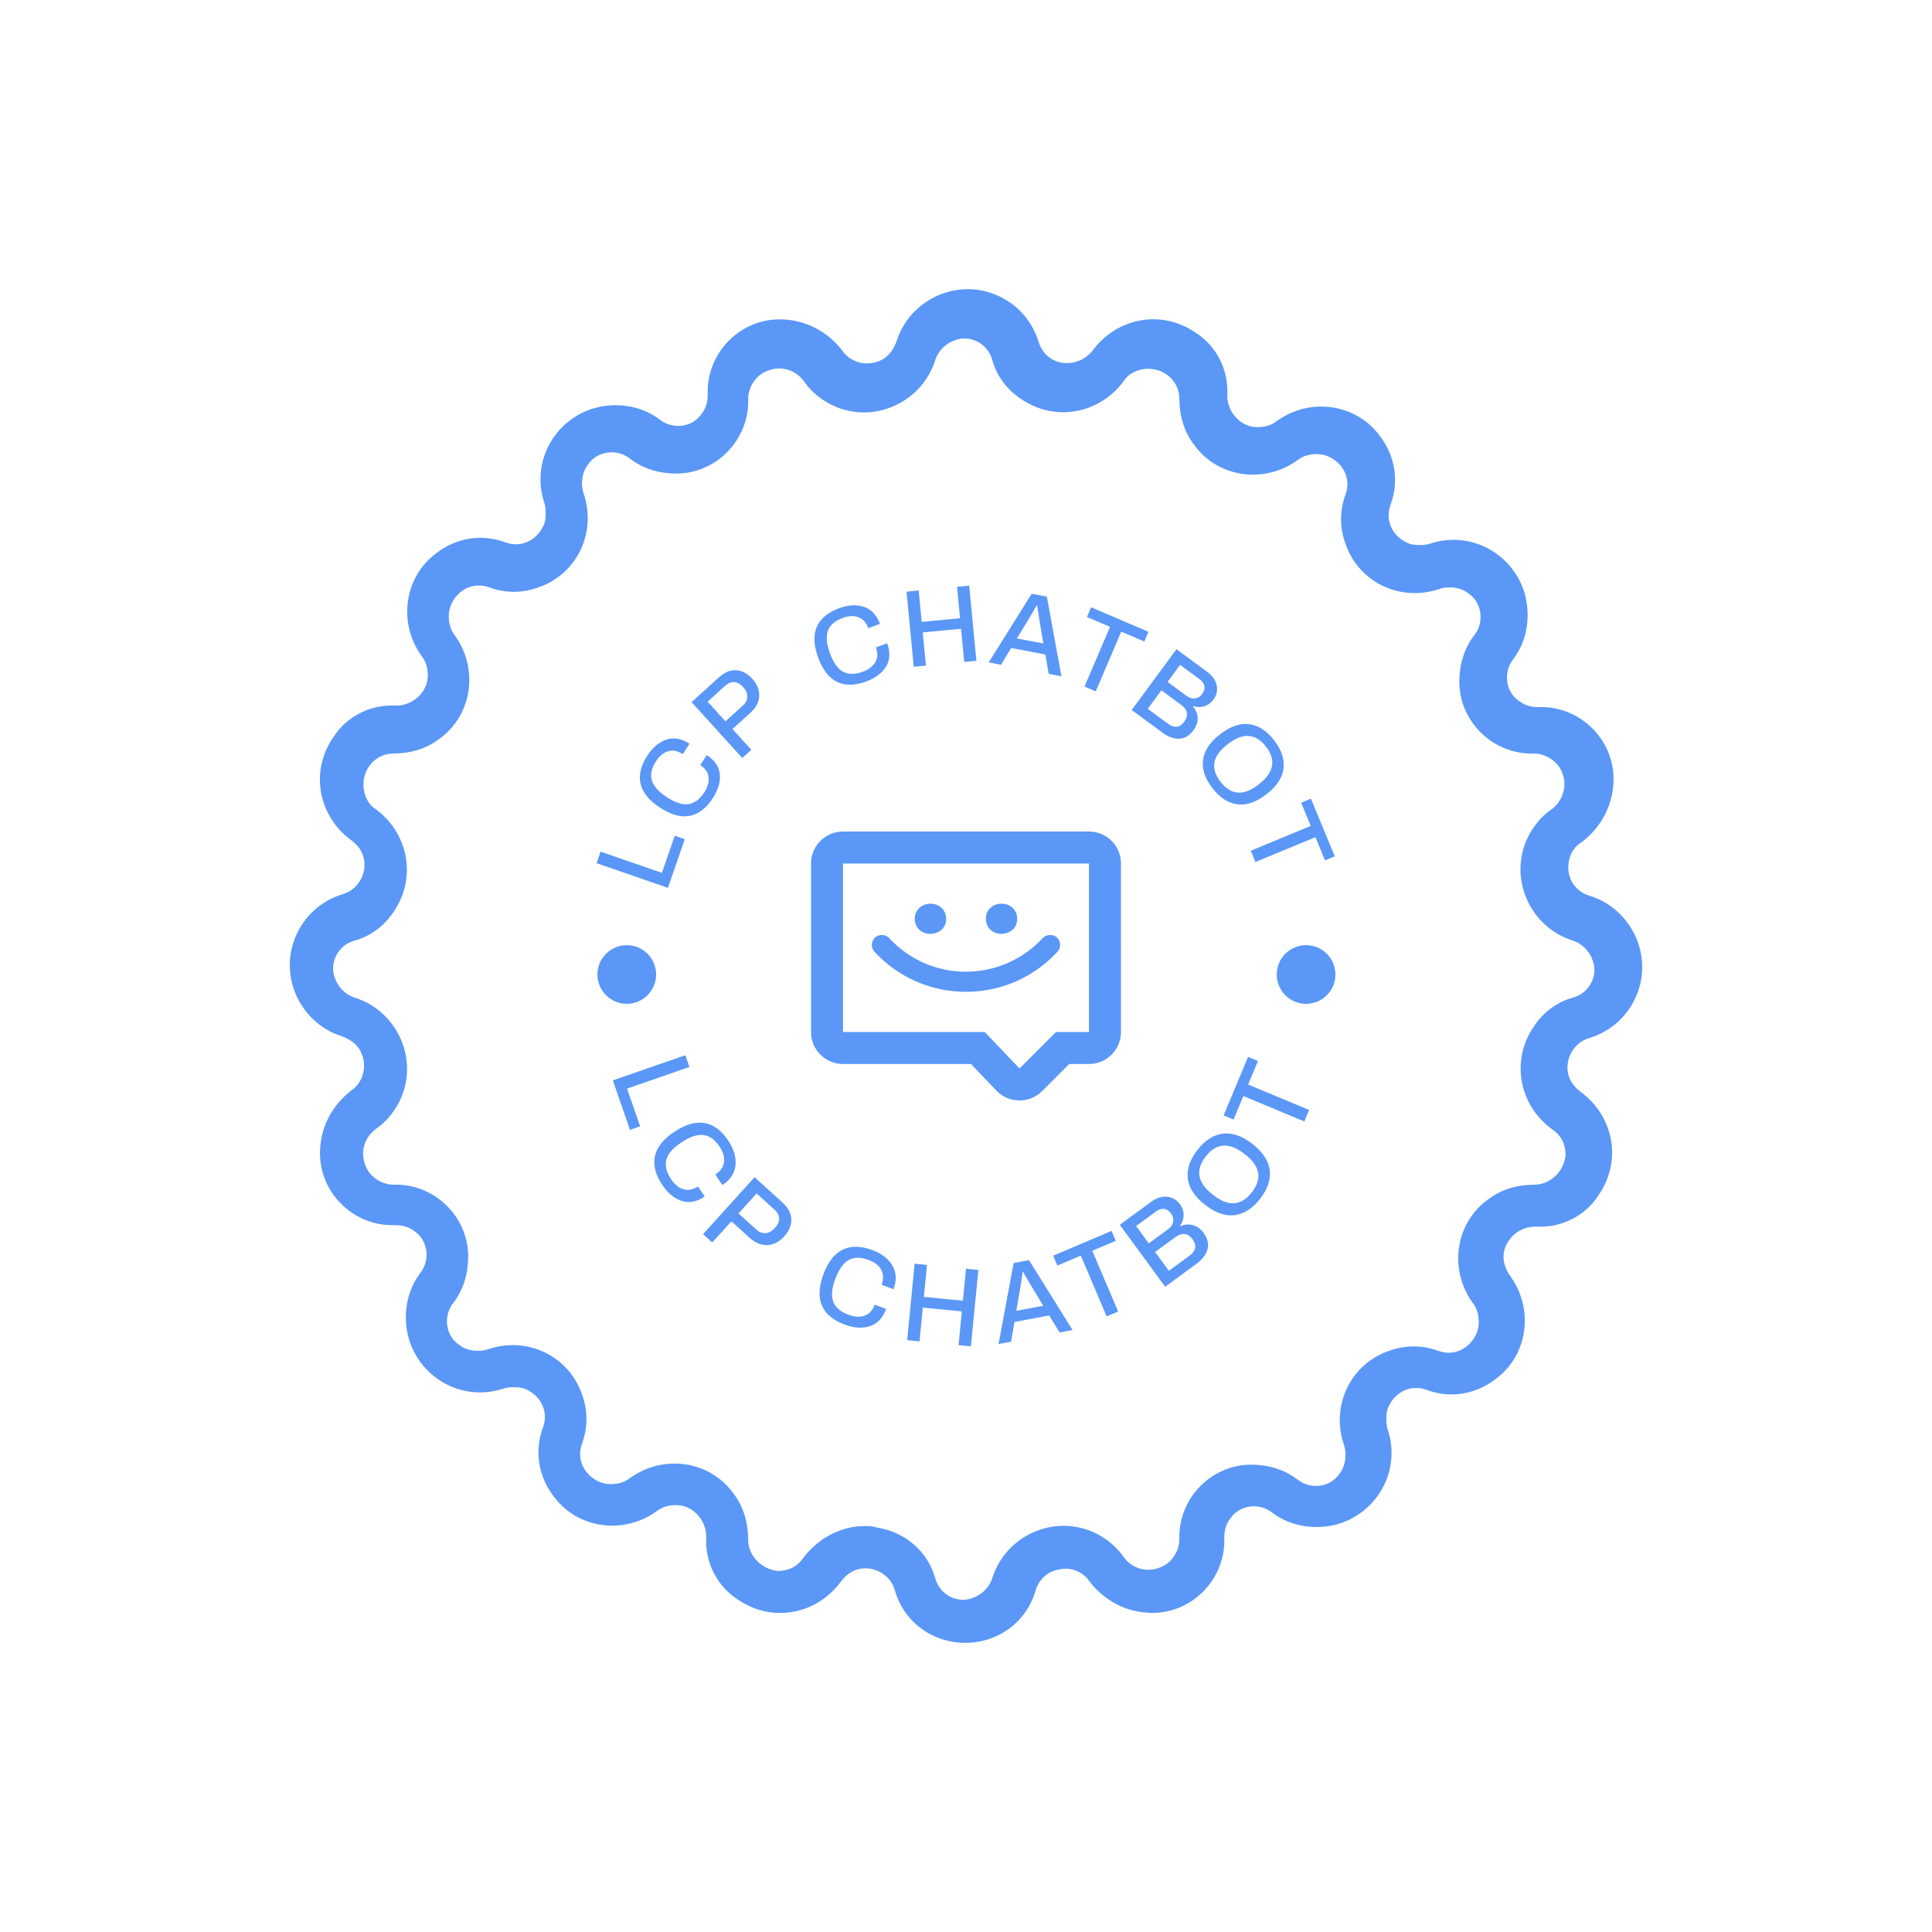 <svg xmlns="http://www.w3.org/2000/svg" version="1.1" xmlns:xlink="http://www.w3.org/1999/xlink" xmlns:svgjs="http://svgjs.dev/svgjs" width="1000" height="1000" viewBox="0 0 1000 1000"><rect width="1000" height="1000" fill="#ffffff"></rect><g transform="matrix(0.7,0,0,0.7,150,106.25)"><svg viewBox="0 0 320 360" data-background-color="#ffffff" preserveAspectRatio="xMidYMid meet" height="1125" width="1000" xmlns="http://www.w3.org/2000/svg" xmlns:xlink="http://www.w3.org/1999/xlink"><g id="tight-bounds" transform="matrix(1,0,0,1,0,0)"><svg viewBox="0 0 320 360" height="360" width="320"><g><svg></svg></g><g><svg viewBox="0 0 320 360" height="360" width="320"><g><path xmlns="http://www.w3.org/2000/svg" d="M159.823 340.15v0c-7.794 0-14.524-4.96-16.65-12.399-1.063-3.897-5.314-6.022-8.856-4.96-1.417 0.354-2.834 1.417-3.897 2.834-5.668 7.794-16.296 9.919-24.444 4.251-4.96-3.188-7.794-8.856-7.439-14.878 0-3.897-3.188-7.439-7.085-7.44-1.771 0-3.188 0.354-4.605 1.417-7.794 5.668-18.775 4.251-24.444-3.542-3.543-4.605-4.605-10.628-2.479-16.296 1.417-3.897-0.709-7.794-4.606-9.21-1.417-0.354-3.188-0.354-4.605 0-9.211 3.188-19.13-1.771-22.318-10.982-1.771-5.314-1.063-11.69 2.48-16.296 2.48-3.188 1.771-7.794-1.417-9.919-1.417-1.063-2.834-1.417-4.605-1.417-9.565 0.354-17.713-7.439-17.713-17.004 0-6.022 2.834-11.336 7.439-14.879 3.188-2.126 3.897-6.731 1.771-9.919-1.063-1.417-2.126-2.126-3.896-2.834-9.211-2.834-14.524-12.753-11.691-21.963 1.771-5.668 6.022-9.919 11.691-11.691 3.897-1.063 6.022-5.314 4.959-8.856-0.354-1.417-1.417-2.834-2.834-3.897-7.794-5.668-9.919-16.296-4.251-24.443 3.188-4.96 8.856-7.794 14.879-7.44 3.897 0 7.439-3.188 7.439-7.085 0-1.771-0.354-3.188-1.417-4.605-5.668-7.794-4.251-18.775 3.543-24.443 4.605-3.543 10.628-4.605 16.295-2.48 3.897 1.417 7.794-0.709 9.211-4.605 0.354-1.417 0.354-3.188 0-4.606-3.188-9.211 1.771-19.13 10.982-22.318 5.314-1.771 11.69-1.063 16.295 2.48 3.188 2.48 7.794 1.771 9.919-1.417 1.063-1.417 1.417-2.834 1.417-4.605-0.354-9.565 7.439-17.713 17.005-17.713 6.022 0 11.336 2.834 14.878 7.439 2.126 3.188 6.731 3.897 9.919 1.772 1.417-1.063 2.126-2.126 2.834-3.897 2.834-9.211 12.753-14.524 21.964-11.69 5.668 1.771 9.919 6.022 11.69 11.69v0c0.709 2.48 2.834 4.605 5.668 4.96 2.834 0.354 5.314-0.709 7.085-2.835 5.668-7.794 16.296-9.919 24.444-4.251 4.96 3.188 7.794 8.856 7.439 14.879 0 3.897 3.188 7.439 7.085 7.439 1.771 0 3.188-0.354 4.605-1.417 7.794-5.668 18.775-4.251 24.444 3.543 3.543 4.605 4.605 10.628 2.48 16.296-1.417 3.897 0.709 7.794 4.605 9.21 1.417 0.354 3.188 0.354 4.605 0 9.211-3.188 19.13 1.771 22.318 10.982 1.771 5.314 1.063 11.69-2.48 16.296-2.48 3.188-1.771 7.794 1.417 9.919 1.417 1.063 2.834 1.417 4.606 1.417 9.565-0.354 17.713 7.439 17.712 17.004 0 6.022-2.834 11.336-7.439 14.878-2.48 1.417-3.543 4.251-3.188 7.085 0.354 2.834 2.48 4.96 4.959 5.669 9.211 2.834 14.524 12.753 11.691 21.963-1.771 5.668-6.022 9.919-11.691 11.691-3.897 1.063-6.022 5.314-4.959 8.856 0.354 1.417 1.417 2.834 2.834 3.897 7.794 5.668 9.919 16.296 4.251 24.443-3.188 4.96-8.856 7.794-14.879 7.439-2.834 0-5.314 1.417-6.731 3.897-1.417 2.48-1.063 5.314 0.709 7.794 5.668 7.794 4.251 18.775-3.543 24.443-4.605 3.543-10.628 4.605-16.295 2.48-3.897-1.417-7.794 0.709-9.211 4.605-0.354 1.417-0.354 3.188 0 4.606 3.188 9.211-1.771 19.13-10.982 22.317-5.314 1.771-11.69 1.063-16.295-2.479-3.188-2.48-7.794-1.771-9.919 1.417-1.063 1.417-1.417 2.834-1.417 4.605 0.354 9.565-7.439 17.713-17.005 17.713-6.022 0-11.336-2.834-14.878-7.44-1.417-2.126-4.251-3.543-7.085-2.834-2.834 0.354-4.96 2.48-5.668 4.96-2.126 7.439-8.856 12.399-16.65 12.399zM136.088 312.518c1.063 0 1.771 0 2.834 0.354 6.731 1.063 12.045 5.668 13.816 12.045 1.063 3.897 5.314 6.022 8.856 4.605 2.126-0.709 3.897-2.48 4.605-4.605 2.834-9.211 12.753-14.524 21.964-11.691 3.543 1.063 7.085 3.543 9.211 6.731 2.48 3.188 6.731 3.897 10.273 1.417 1.771-1.417 2.834-3.543 2.834-5.668-0.354-9.565 7.439-17.713 17.004-17.712 3.897 0 7.794 1.063 10.982 3.542 3.188 2.48 7.794 1.771 9.919-1.417 1.417-1.771 1.771-4.605 1.063-6.731-3.188-9.211 1.417-19.13 10.627-22.318 3.897-1.417 7.794-1.417 11.691 0 3.897 1.417 7.794-0.709 9.21-4.605 0.709-2.126 0.354-4.96-1.062-6.731-5.668-7.794-4.251-18.775 3.542-24.443 3.188-2.48 7.085-3.543 10.982-3.543 3.897 0 7.085-3.188 7.439-7.085 0-2.48-1.063-4.605-3.188-6.022-7.794-5.668-9.919-16.296-4.251-24.443 2.126-3.188 5.314-5.668 9.211-6.731 3.897-1.063 6.022-5.314 4.605-8.857-0.709-2.126-2.48-3.897-4.605-4.605-9.211-2.834-14.524-12.753-11.691-21.964 1.063-3.543 3.543-7.085 6.731-9.21 3.188-2.48 3.897-7.085 1.417-10.273-1.417-1.771-3.543-2.834-5.668-2.834-9.565 0.354-17.713-7.439-17.713-17.005 0-3.897 1.063-7.794 3.543-10.981 2.48-3.188 1.771-7.794-1.417-9.92-1.771-1.417-4.605-1.771-6.731-1.062-9.211 3.188-19.13-1.417-22.318-10.628-1.417-3.897-1.417-7.794 0-11.69 1.417-3.897-0.709-7.794-4.605-9.211-2.126-0.709-4.96-0.354-6.731 1.063-7.794 5.668-18.775 4.251-24.443-3.543-2.48-3.188-3.543-7.085-3.543-10.981 0-3.897-3.188-7.085-7.439-7.085-2.126 0-4.605 1.063-5.668 2.834-5.668 7.794-16.296 9.919-24.444 4.251-3.188-2.126-5.668-5.314-6.731-9.211v0c-1.063-3.897-5.314-6.022-8.856-4.605-2.126 0.709-3.897 2.48-4.605 4.605-2.834 9.211-12.753 14.524-21.964 11.69-3.543-1.063-7.085-3.543-9.21-6.73-2.48-3.188-6.731-3.897-10.274-1.417-1.771 1.417-2.834 3.543-2.834 5.668 0.354 9.565-7.439 17.713-17.004 17.712-3.897 0-7.794-1.063-10.982-3.542-3.188-2.48-7.794-1.771-9.919 1.417-1.417 1.771-1.771 4.605-1.063 6.731 3.188 9.211-1.417 19.13-10.627 22.317-3.897 1.417-7.794 1.417-11.691 0-3.897-1.417-7.794 0.709-9.21 4.606-0.709 2.126-0.354 4.96 1.063 6.731 5.668 7.794 4.251 18.775-3.543 24.443-3.188 2.48-7.085 3.543-10.982 3.543-3.897 0-7.085 3.188-7.085 7.439 0 2.126 1.063 4.605 2.834 5.668 7.794 5.668 9.919 16.296 4.251 24.443-2.126 3.188-5.314 5.668-9.21 6.731-3.897 1.063-6.022 5.314-4.606 8.856 0.709 2.126 2.48 3.897 4.606 4.606 9.211 2.834 14.524 12.753 11.69 21.963-1.063 3.543-3.543 7.085-6.731 9.211-3.188 2.48-3.897 6.731-1.417 10.273 1.417 1.771 3.543 2.834 5.668 2.834 9.565-0.354 17.713 7.439 17.713 17.004 0 3.897-1.063 7.794-3.543 10.982-2.48 3.188-1.771 7.794 1.417 9.919 1.771 1.417 4.605 1.771 6.731 1.063 9.211-3.188 19.13 1.417 22.318 10.628 1.417 3.897 1.417 7.794 0 11.69-1.417 3.897 0.709 7.794 4.605 9.211 2.126 0.709 4.96 0.354 6.731-1.063 7.794-5.668 18.775-4.251 24.444 3.542 2.48 3.188 3.543 7.085 3.542 10.982 0 3.897 3.188 7.085 7.085 7.44 2.48 0 4.605-1.063 6.023-3.189 3.543-4.605 8.856-7.439 14.524-7.439z" fill="#5a97f7" fill-rule="nonzero" stroke="none" stroke-width="1" stroke-linecap="butt" stroke-linejoin="miter" stroke-miterlimit="10" stroke-dasharray="" stroke-dashoffset="0" font-family="none" font-weight="none" font-size="none" text-anchor="none" style="mix-blend-mode: normal" data-fill-palette-color="tertiary"></path></g><g transform="matrix(1,0,0,1,56,90)"><svg viewBox="0 0 208 180" height="180" width="208"><g><svg viewBox="0 0 208 180" height="180" width="208"><g><svg viewBox="0 0 208 180" height="180" width="208"><g><svg viewBox="0 0 208 180" height="180" width="208"><g><svg viewBox="0 0 208 180" height="180" width="208"><g transform="matrix(1,0,0,1,67.328,58.18)"><svg viewBox="0 0 73.344 63.64" height="63.64" width="73.344"><g><svg xmlns="http://www.w3.org/2000/svg" xmlns:xlink="http://www.w3.org/1999/xlink" version="1.1" x="0" y="0" viewBox="0.109 7.869 99.829 86.62" enable-background="new 0 0 100 100" xml:space="preserve" height="63.64" width="73.344" class="icon-o-0" data-fill-palette-color="accent" id="o-0"><g fill="#5a97f7" data-fill-palette-color="accent"><path d="M89.633 72.435H79L67.251 84.184 56.062 72.435H10.414V18.173h79.219V72.435zM10.414 7.869c-5.692 0-10.305 4.614-10.305 10.305v54.261c0 5.69 4.613 10.306 10.305 10.306h41.23l8.145 8.552c1.913 2.012 4.561 3.162 7.335 3.196 0.042 0 0.085 0 0.127 0 2.73 0 5.352-1.084 7.284-3.017l8.733-8.731h6.363c5.689 0 10.305-4.615 10.305-10.306l0.002-54.261c0-5.691-4.612-10.305-10.305-10.305H10.414z" fill="#5a97f7" data-fill-palette-color="accent"></path><g fill="#5a97f7" data-fill-palette-color="accent"><path fill="#5a97f7" d="M38.547 40.832h0.014l0.012 0c2.979-0.08 5.059-2.064 5.059-4.825 0-2.833-2.139-4.889-5.084-4.889-2.862 0-5.021 2.074-5.021 4.825C33.526 38.775 35.638 40.832 38.547 40.832z" data-fill-palette-color="accent"></path><path fill="#5a97f7" d="M61.435 40.832h0.014l0.014 0c2.978-0.08 5.056-2.064 5.056-4.825 0-2.833-2.137-4.889-5.083-4.889-2.861 0-5.021 2.074-5.021 4.825C56.414 38.775 58.526 40.832 61.435 40.832z" data-fill-palette-color="accent"></path><path fill="#5a97f7" d="M79.31 41.996c-1.26-1.163-3.405-1.077-4.569 0.183-6.662 7.231-16.252 11.215-26.09 10.818-8.968-0.361-17.258-4.196-23.346-10.799-1.162-1.258-3.306-1.347-4.567-0.184-1.31 1.209-1.393 3.259-0.185 4.567 7.254 7.869 17.141 12.442 27.835 12.878 0.542 0.022 1.079 0.032 1.617 0.032 0.58 0 1.157-0.013 1.736-0.036C62.396 59 72.25 54.42 79.494 46.561c0.584-0.635 0.889-1.459 0.854-2.322C80.312 43.376 79.94 42.579 79.31 41.996z" data-fill-palette-color="accent"></path></g></g></svg></g></svg></g><path d="M33.474 71.503L16.594 65.672 17.536 62.943 32.053 67.957 35.088 59.17 37.451 59.987ZM44.077 50.304C42.52 52.685 40.702 54.076 38.621 54.478 36.535 54.876 34.191 54.224 31.589 52.523V52.523C29.004 50.833 27.473 48.95 26.996 46.876 26.519 44.802 27.059 42.574 28.615 40.194V40.194C29.889 38.245 31.404 36.987 33.158 36.419 34.914 35.861 36.722 36.189 38.582 37.406V37.406L36.975 39.864C35.796 39.093 34.652 38.866 33.543 39.184 32.438 39.497 31.481 40.27 30.674 41.505V41.505C29.603 43.143 29.26 44.646 29.646 46.013 30.031 47.371 31.175 48.684 33.08 49.953V49.953L33.321 50.111C35.253 51.374 36.921 51.904 38.327 51.701 39.738 51.501 40.979 50.582 42.05 48.944V48.944C42.887 47.665 43.234 46.457 43.091 45.321 42.958 44.183 42.302 43.229 41.123 42.457V42.457L42.676 40.083C44.553 41.31 45.578 42.83 45.752 44.643 45.92 46.452 45.362 48.339 44.077 50.304ZM51.066 40.792L39.069 27.563 45.47 21.757C46.847 20.509 48.231 19.928 49.622 20.015 51.013 20.101 52.287 20.782 53.442 22.056V22.056C54.593 23.325 55.135 24.681 55.069 26.125 55.008 27.564 54.302 28.897 52.95 30.123V30.123L48.746 33.935 53.204 38.852ZM47.086 32.105L51.216 28.36C51.898 27.742 52.243 27.045 52.253 26.268 52.267 25.496 51.943 24.745 51.281 24.015V24.015C50.615 23.28 49.915 22.883 49.183 22.824 48.446 22.76 47.718 23.054 46.998 23.707V23.707L42.867 27.453ZM80.383 22.677C77.716 23.664 75.427 23.7 73.515 22.785 71.602 21.864 70.106 19.945 69.027 17.03V17.03C67.955 14.133 67.845 11.709 68.696 9.758 69.547 7.807 71.306 6.338 73.973 5.351V5.351C76.157 4.543 78.123 4.433 79.87 5.021 81.614 5.617 82.872 6.957 83.643 9.041V9.041L80.889 10.06C80.4 8.739 79.615 7.876 78.535 7.472 77.46 7.065 76.231 7.118 74.848 7.63V7.63C73.012 8.309 71.842 9.313 71.339 10.642 70.841 11.962 70.979 13.698 71.754 15.852V15.852L71.854 16.121C72.655 18.286 73.681 19.705 74.931 20.378 76.184 21.057 77.728 21.057 79.565 20.378V20.378C80.998 19.848 81.995 19.084 82.557 18.086 83.127 17.092 83.168 15.934 82.679 14.613V14.613L85.34 13.629C86.118 15.732 86.038 17.563 85.099 19.124 84.157 20.678 82.586 21.862 80.383 22.677ZM91.638 19.201L89.93 1.424 92.804 1.148 93.518 8.585 102.585 7.714 101.87 0.277 104.754 0 106.462 17.777 103.578 18.054 102.824 10.202 93.758 11.073 94.512 18.925ZM109.373 18.16L119.544 1.92 123.13 2.605 126.584 21.446 123.563 20.869 122.77 16.293 114.691 14.751 112.287 18.716ZM116.041 12.494L122.307 13.69 121.37 8.178 120.845 4.684 120.718 4.66 120.367 5.279C119.905 6.114 119.443 6.911 118.982 7.671V7.671ZM132.045 23.874L138.078 9.75 132.622 7.42 133.604 5.121 147.171 10.916 146.189 13.215 140.733 10.884 134.7 25.008ZM143.211 29.425L153.801 15.045 161.135 20.446C161.918 21.022 162.505 21.681 162.896 22.421 163.288 23.161 163.459 23.927 163.409 24.72 163.353 25.509 163.069 26.252 162.555 26.95V26.95C161.967 27.749 161.236 28.278 160.362 28.539 159.494 28.803 158.621 28.784 157.742 28.482V28.482L157.678 28.57C158.38 29.367 158.758 30.265 158.811 31.265 158.863 32.265 158.534 33.247 157.824 34.211V34.211C156.879 35.494 155.762 36.163 154.474 36.216 153.181 36.266 151.871 35.803 150.545 34.826V34.826ZM151.696 22.773L156.185 26.079C156.841 26.561 157.503 26.766 158.173 26.693 158.842 26.61 159.398 26.268 159.841 25.666V25.666C160.335 24.995 160.525 24.358 160.41 23.756 160.295 23.154 159.923 22.621 159.294 22.158V22.158L154.661 18.746ZM147.001 29.148L151.842 32.713C152.54 33.227 153.215 33.453 153.868 33.392 154.512 33.332 155.108 32.929 155.657 32.184V32.184C156.191 31.459 156.394 30.759 156.268 30.083 156.142 29.407 155.687 28.78 154.904 28.204V28.204L150.231 24.762ZM162.3 47.913C160.554 45.659 159.815 43.441 160.082 41.26 160.355 39.074 161.7 37.045 164.116 35.174V35.174C166.531 33.302 168.832 32.508 171.016 32.79 173.196 33.076 175.159 34.346 176.904 36.6V36.6C178.658 38.864 179.401 41.087 179.134 43.269 178.861 45.455 177.516 47.484 175.1 49.355V49.355C172.685 51.226 170.384 52.021 168.2 51.739 166.02 51.452 164.053 50.177 162.3 47.913ZM164.229 46.418C166.684 49.587 169.655 49.821 173.143 47.119V47.119L173.386 46.931C176.888 44.193 177.417 41.248 174.975 38.095V38.095C172.54 34.952 169.56 34.734 166.034 37.44V37.44L165.791 37.628C162.303 40.33 161.783 43.26 164.229 46.418ZM171.386 62.726L185.575 56.848 183.305 51.367 185.614 50.41 191.26 64.04 188.951 64.997 186.68 59.516 172.491 65.393ZM20.434 117.066L37.598 111.113 38.56 113.888 23.796 119.008 26.895 127.941 24.495 128.774ZM32.078 141.718C30.49 139.295 29.934 137.029 30.411 134.921 30.888 132.814 32.449 130.893 35.093 129.16V129.16C37.721 127.438 40.099 126.777 42.228 127.177 44.356 127.577 46.215 128.988 47.803 131.412V131.412C49.097 133.386 49.648 135.307 49.455 137.173 49.266 139.045 48.229 140.599 46.342 141.835V141.835L44.7 139.329C45.895 138.546 46.572 137.576 46.731 136.42 46.887 135.258 46.554 134.049 45.731 132.793V132.793C44.639 131.128 43.381 130.197 41.955 130.001 40.529 129.804 38.837 130.336 36.879 131.596V131.596L36.63 131.759C34.666 133.046 33.494 134.388 33.112 135.785 32.727 137.176 33.08 138.704 34.172 140.369V140.369C35.024 141.669 36.007 142.488 37.122 142.825 38.242 143.158 39.399 142.934 40.594 142.15V142.15L42.177 144.565C40.274 145.812 38.441 146.148 36.679 145.571 34.917 144.994 33.383 143.709 32.078 141.718ZM41.781 153.448L53.972 139.98 60.489 145.879C61.891 147.149 62.618 148.489 62.67 149.901 62.722 151.322 62.162 152.68 60.99 153.974V153.974C59.818 155.269 58.499 155.957 57.033 156.04 55.571 156.117 54.151 155.532 52.773 154.285V154.285L48.492 150.41 43.958 155.419ZM50.177 148.549L54.384 152.357C55.075 152.983 55.815 153.265 56.604 153.202 57.387 153.135 58.116 152.729 58.791 151.983V151.983C59.465 151.238 59.798 150.491 59.789 149.742 59.771 148.994 59.396 148.289 58.665 147.628V147.628L54.458 143.819ZM75.285 174.84C72.569 173.83 70.779 172.336 69.913 170.356 69.047 168.375 69.165 165.904 70.267 162.94V162.94C71.362 159.995 72.885 158.053 74.836 157.113 76.787 156.173 79.121 156.207 81.836 157.217V157.217C84.049 158.04 85.632 159.259 86.583 160.876 87.541 162.495 87.627 164.362 86.841 166.476V166.476L84.032 165.432C84.53 164.093 84.5 162.911 83.943 161.885 83.38 160.857 82.394 160.081 80.987 159.558V159.558C79.121 158.864 77.555 158.861 76.291 159.548 75.026 160.235 73.979 161.667 73.149 163.842V163.842L73.046 164.121C72.227 166.322 72.079 168.098 72.6 169.449 73.115 170.798 74.305 171.819 76.171 172.513V172.513C77.628 173.054 78.905 173.13 80.003 172.741 81.103 172.345 81.901 171.478 82.399 170.139V170.139L85.105 171.145C84.313 173.277 83.036 174.634 81.275 175.214 79.513 175.794 77.517 175.67 75.285 174.84ZM90.079 178.526L91.846 160.446 94.769 160.732 94.029 168.296 103.262 169.198 104.001 161.634 106.924 161.92 105.157 180 102.234 179.714 103.015 171.726 93.782 170.824 93.002 178.812ZM111.702 179.452L115.269 160.286 118.905 159.597 129.209 176.133 126.139 176.715 123.677 172.678 115.459 174.236 114.665 178.89ZM115.898 171.598L122.273 170.389 119.332 165.524 117.532 162.422 117.395 162.448 117.289 163.165C117.168 164.123 117.03 165.048 116.876 165.939V165.939ZM137.281 172.916L131.172 158.533 125.62 160.891 124.627 158.553 138.444 152.686 139.437 155.024 133.885 157.381 139.993 171.765ZM151.123 165.892L140.389 151.236 147.865 145.76C148.666 145.174 149.485 144.804 150.323 144.649 151.161 144.494 151.954 144.565 152.704 144.861 153.459 145.152 154.096 145.653 154.616 146.363V146.363C155.21 147.174 155.501 148.042 155.491 148.968 155.48 149.894 155.196 150.738 154.639 151.499V151.499L154.703 151.587C155.69 151.143 156.674 151.049 157.657 151.305 158.645 151.557 159.499 152.174 160.218 153.156V153.156C161.179 154.468 161.489 155.758 161.146 157.026 160.804 158.293 159.955 159.423 158.599 160.416V160.416ZM147.249 155.632L151.828 152.278C152.495 151.79 152.892 151.208 153.02 150.532 153.152 149.861 152.994 149.219 152.544 148.605V148.605C152.044 147.922 151.485 147.545 150.866 147.473 150.243 147.405 149.611 147.606 148.97 148.075V148.075L144.248 151.533ZM152.004 162.123L156.942 158.506C157.652 157.986 158.078 157.404 158.22 156.758 158.359 156.108 158.152 155.406 157.601 154.654V154.654C157.058 153.912 156.44 153.5 155.748 153.416 155.05 153.337 154.304 153.588 153.509 154.171V154.171L148.738 157.665ZM173.582 145.096C171.806 147.377 169.805 148.661 167.578 148.947 165.356 149.229 163.018 148.415 160.565 146.505V146.505C158.117 144.6 156.757 142.535 156.485 140.311 156.217 138.082 156.97 135.828 158.746 133.547V133.547C160.538 131.245 162.545 129.953 164.767 129.672 166.99 129.39 169.325 130.202 171.773 132.108V132.108C174.226 134.018 175.589 136.084 175.861 138.308 176.133 140.532 175.374 142.794 173.582 145.096ZM171.617 143.566C174.124 140.346 173.608 137.359 170.069 134.604V134.604L169.819 134.409C166.242 131.649 163.206 131.872 160.711 135.077V135.077C158.228 138.266 158.763 141.255 162.316 144.046V144.046L162.567 144.241C166.105 146.996 169.122 146.771 171.617 143.566ZM184.048 126.782L169.625 120.768 167.304 126.336 164.959 125.359 170.736 111.503 173.081 112.481 170.759 118.048 185.182 124.062ZM16.796 92.012C16.796 88.179 19.902 85.072 23.735 85.072 27.568 85.072 30.675 88.179 30.675 92.012 30.675 95.844 27.568 98.951 23.735 98.951 19.902 98.951 16.796 95.844 16.796 92.012ZM177.527 92.012C177.527 88.179 180.634 85.072 184.467 85.072 188.299 85.072 191.406 88.179 191.406 92.012 191.406 95.844 188.299 98.951 184.467 98.951 180.634 98.951 177.527 95.844 177.527 92.012Z" fill="#5a97f7" data-fill-palette-color="primary"></path></svg></g></svg></g></svg></g><g></g></svg></g></svg></g></svg></g><defs></defs></svg><rect width="320" height="360" fill="none" stroke="none" visibility="hidden"></rect></g></svg></g></svg>